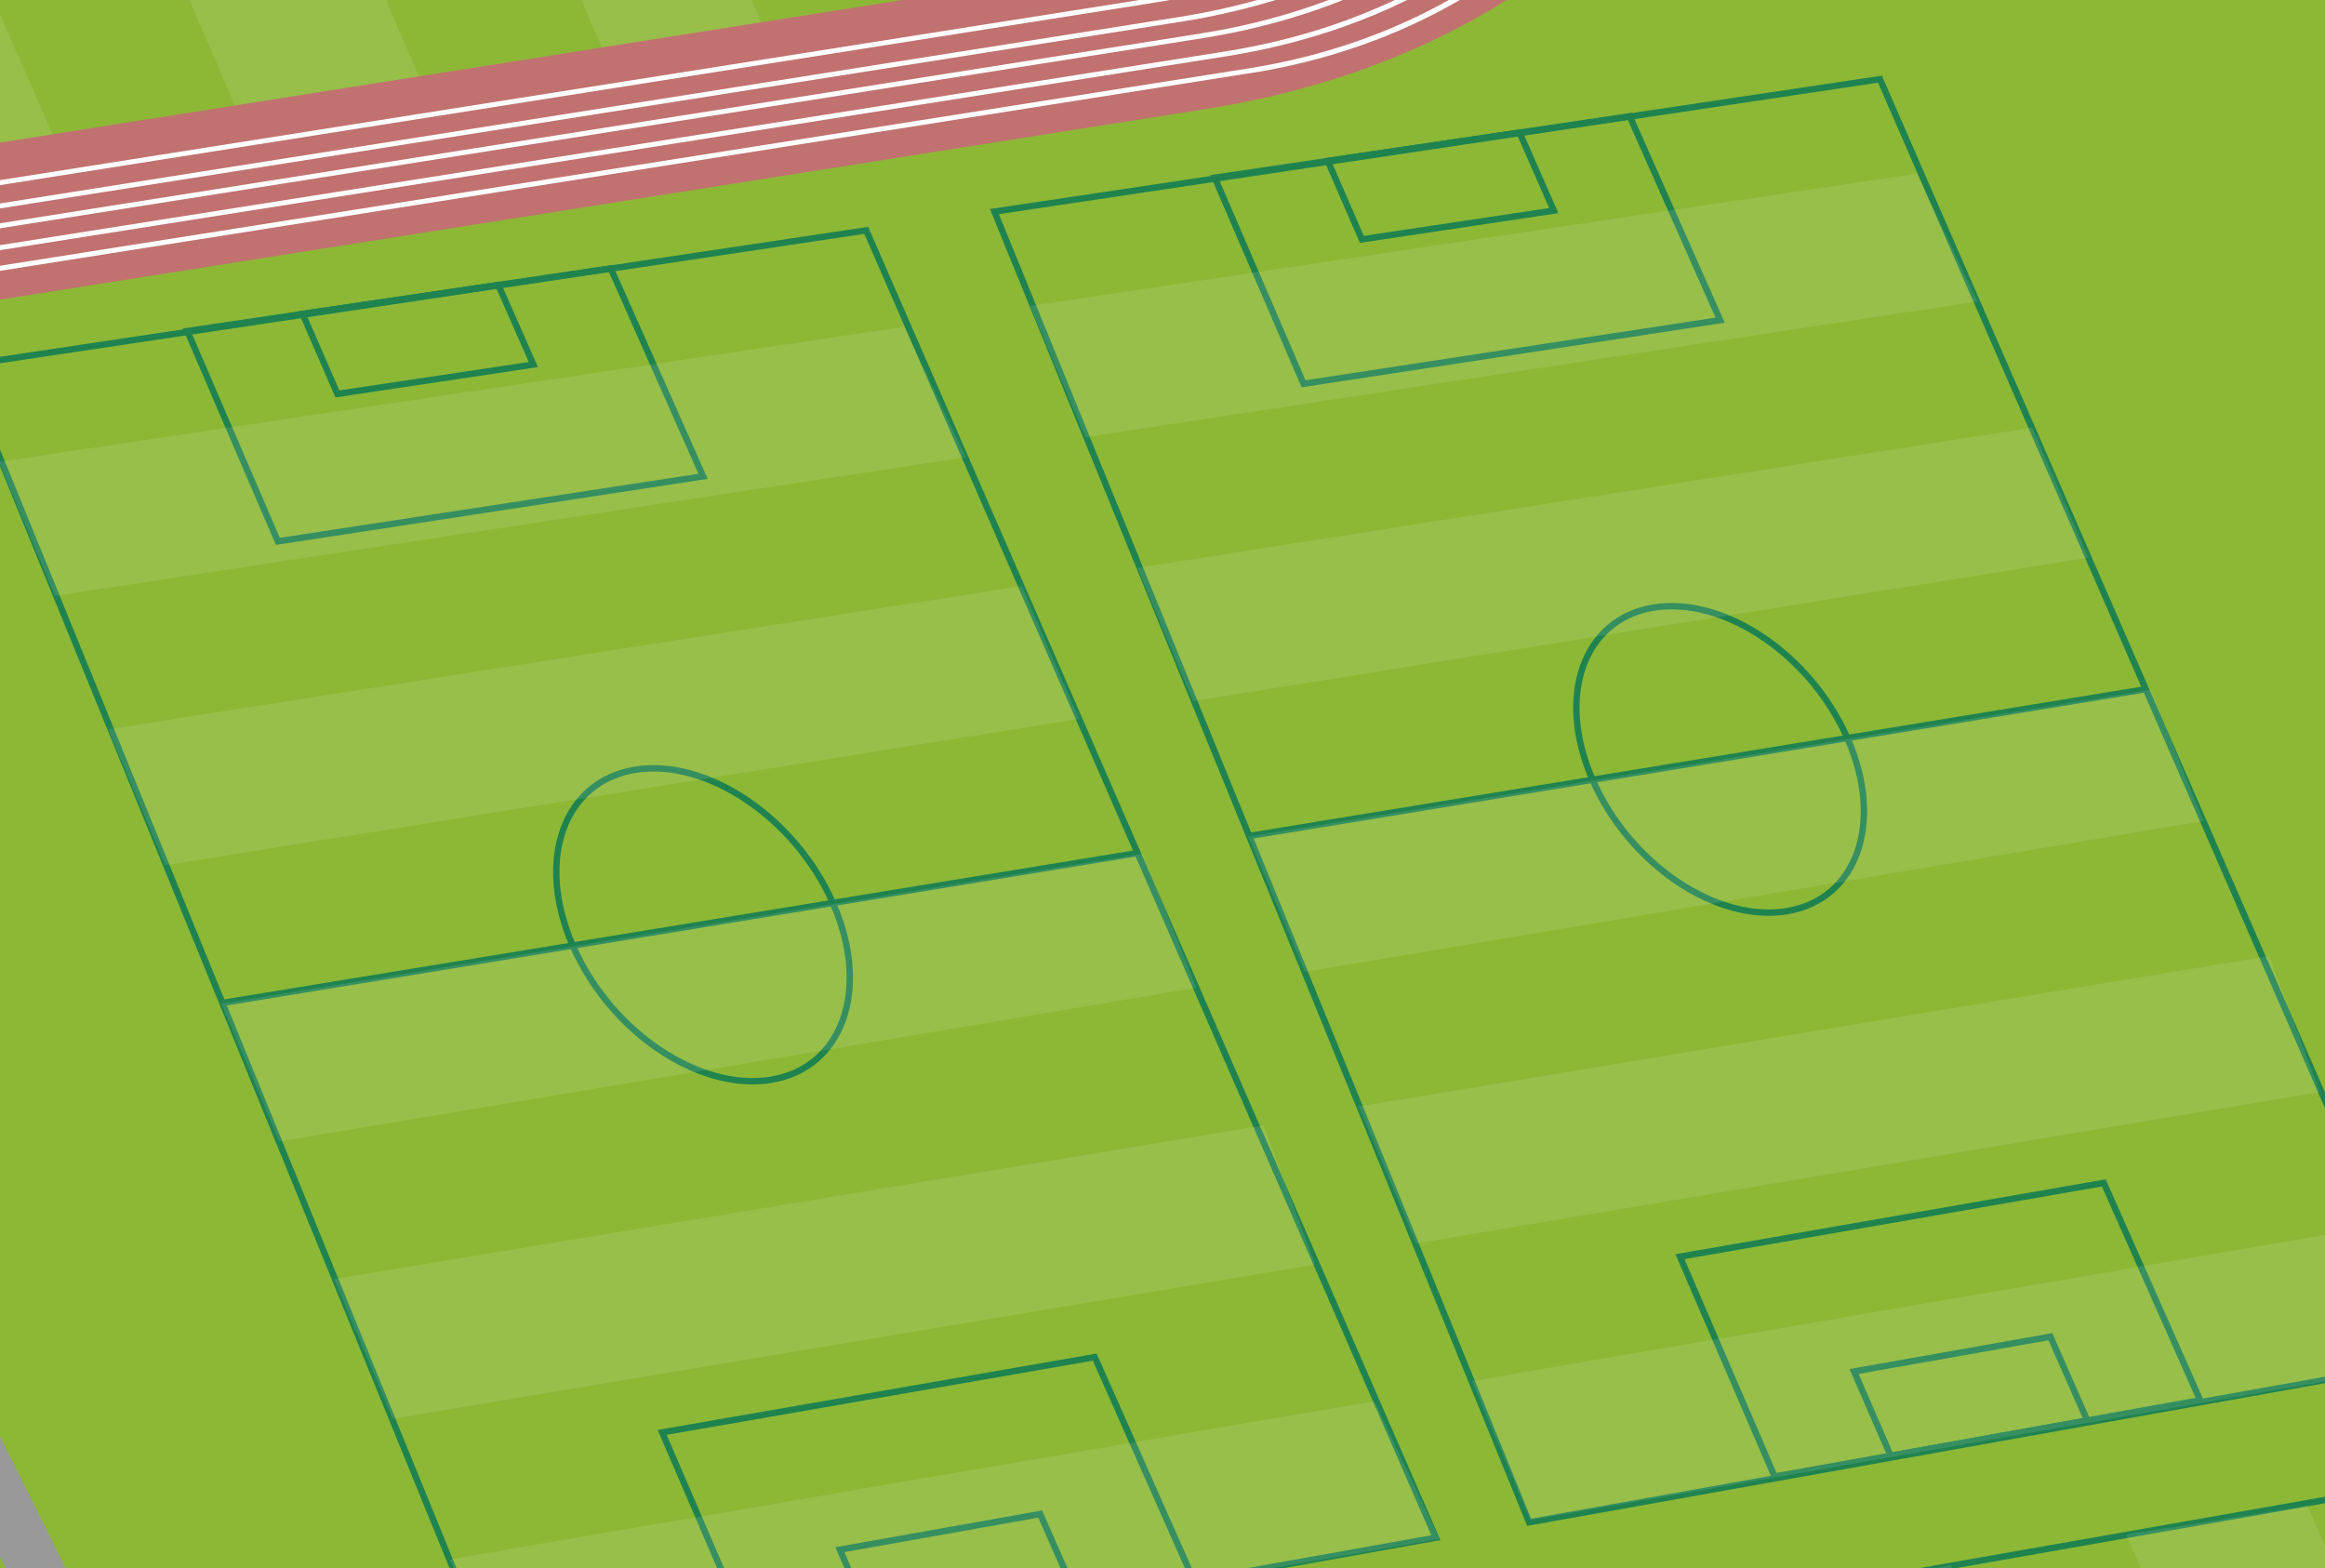 <?xml version="1.0" encoding="UTF-8"?>
<svg id="map" xmlns="http://www.w3.org/2000/svg" viewBox="0 0 185.92 125.41">
  <rect x="0" y="0" width="185.92" height="125.41" fill="#333333" stroke="none"/>
  <defs>
    <style>
      .cls-1 {
        fill: #8cb835;
      }

      .cls-1, .cls-2, .cls-3, .cls-4, .cls-5 {
        stroke-width: 0px;
      }

      .cls-2 {
        fill: #999;
      }

      .cls-6 {
        fill: none;
        stroke: #1f8350;
        stroke-miterlimit: 10;
        stroke-width: .51px;
      }

      .cls-3, .cls-4 {
        fill: #fff;
      }

      .cls-4 {
        opacity: .1;
      }

      .cls-5 {
        fill: #c27171;
      }
    </style>
  </defs>
  <path class="cls-1" d="M274.84,228.27c28.49-59.5-54.18-238.94-89.6-311.4-35.42-72.46-99.31-161.2-174.79-189.26-90.3-33.58-194.59-32.77-237.48-30.9-42.89,1.87-93.1,4.07-93.1,4.07l-233.81,19.08-24.03,1.96s-56.16,2.4-75.69,30.97c-6.71,9.81-16.38,20.43-28.27,29.83-13.78,10.88-39.39,18.35-39.39,18.35l-29.13-9.37s-11.94-4.07-10.96-.9,18.31,12.58,18.44,15.56c.13,2.98-12.37,14.29-34.96,12.03-9.15-.92-21.33-3.28-33.48-4.18-23.56-1.75-47.15,5.09-59.36,13.57-10.35,7.18-32.9,9.16-32.9,9.16-6.44,38.33,5.76,106.07,11.91,142.45,5.14,30.4,21.38,65.17,46.03,86.84,28.13,24.72,57.57,26.63,91.86,23.23,7.15-.71,23.43-2.2,43.21-.85,13.92.95,48.06,18.99,102.01,9.5,59.09-10.4,97.23-53.48,116.74-56.98,113.83-20.43,169.77-26.66,210.8-11.19,35.96,13.56,71.64,69.79,94.2,112.05,14.69,27.52,19.82,34.68,41.29,57.21,40.42,42.4,156.79,80.32,230.79,87.01,74,6.69,162.07-.18,189.67-57.81Z"/>
  <path class="cls-2" d="M-604.2,122.67c5.6-11.89,6.52-30.33,2.48-49.33-2.11-9.88-.14-16.91,1.63-20.1,7.19-1.63,11.59-6.06,10.58-10.63,2.44-2.48,13.32-11.48,46.58-16.5L-277.13-14.03c6.05,4.33,29.04,21.17,44.85,37.69,19.37,20.24,38.15,41.14,55.06,74.15l9-1.66c-17.2-33.56-36.25-54.77-55.9-75.3-14.43-15.08-34.13-30.01-42.89-36.41l99.41-15.01c5.75,3.16,24.7,13.99,30.86,22.56l.58.81c7.37,10.26,17.46,24.32,43.68,34.48,12.09,4.68,24.87,9.9,36.5,17.67,12.27,8.19,22.19,18.61,30.35,31.85C-13.24,96.89-.1,124.11,10.46,145.98c4.86,10.07,9.06,18.76,12.38,25.1,10.49,20.02,16.93,31.68,27.5,38.62,2.61,1.71,5.08,3.01,7.26,4.16,6.37,3.35,11.41,6,16.08,17.14l23.49,56.02,5.06.33-24.09-57.03c-5.02-11.97-10.81-15.02-17.51-18.54-2.19-1.15-4.46-2.34-6.9-3.95-9.91-6.51-16.22-17.94-26.51-37.59-3.31-6.32-7.5-14.99-12.35-25.04-10.58-21.91-23.75-49.19-36.18-69.37-18.17-29.5-41.85-40.5-68.66-50.89-25.05-9.7-34.42-22.76-41.96-33.25l-.59-.82c-5.92-8.24-22.17-17.99-29.76-22.27l29.6-4.47c2.38-.28,4.74-.58,7.03-.93,21.71-3.28,21.85-10.44,20.53-13.59-.19-.44-.56-1.36-1.08-2.62l10.58-1.35,4.96,12.21,7.69-.85-5.02-12.33,55.17-7.91-4.29-10.22-4.23,1.78,2.01,4.78-50.49,7.2-2.54-5.68-7.18,2.04,2.09,4.61-10.53,1.34c-3.88-9.49-10.49-25.68-13.44-32.72-4.06-9.67-22.65-10.64-28.9-9.7-6.25.94-24.67,3.73-34.21,5.17-4.56.69-7.68-1.29-9.86-3.94l-17.77-42.36c-1.83-10.9.05-28.92,18.8-33.07l8.13-1.23c21.55-3.25,53.86-.4,78.58,6.95,3.66,1.09,9.72,2.86,17.39,5.09,43.04,12.56,143.82,41.96,167.23,52.57,23.33,10.57,48.92,33.04,60.36,44.66,5.15,5.23,11.52,12.58,15.05,23.05,3.87,11.49,3.66,24.41-.66,39.51l9.28.95c9.93-34.75-3.1-53.73-15.57-66.39-3.25-3.3-32.62-32.62-62.79-46.29-24.15-10.94-121.84-39.45-168.79-53.14-7.65-2.23-13.7-4-17.33-5.08-26.97-8.02-61.15-10.98-85.05-7.37l-38.86,5.87-15.49-36.93c-4.51-10.75-21.41-20.64-39.32-23.01-18.29-2.42-34.79-.83-47.7,2.79l-7.15,1.71c-4.76,1.33-13.58,3.75-22.82,6.03l-2.99-7.12c6.41-2.14,9.91-6.68,8.03-11.15l-.39-.92,9.85-1.49-1.46-3.49-9.85,1.49-2.26-5.33,9.85-1.49-1.46-3.49-10.29,1.55c-.96-.83-2.72-2.02-4.83-2.92l-3.2-7.63-5.81.88,2.11,5.03c-2.2-.22-4.51-.18-6.81.16l-.56.08c-7.61,1.15-12.67,5.3-12.57,9.81l-10.18,1.54,1.46,3.49,9.74-1.47,1.99,4.74-9.96,1.5,1.46,3.49,9.96-1.5.39.92c1.78,4.25,7.9,7.18,14.81,7.51l3.39,8.08c-8.25,1.85-15.8,3.25-19.94,3.28-13.81.11-24.45-2.62-38.47-7.39-3.02-1.03-5.78-2.24-8.71-3.52-9.38-4.11-20-8.76-38.76-5.93l-79.93,12.07c-7.79,1.18-14.51,4.52-18.42,9.18-3.18,3.79-4.42,8.21-3.67,12.98l-2.37.36c-3.12.47-5.02,2.38-4.24,4.25l19.56,46.61c.78,1.87,3.97,3.01,7.09,2.54l1.78-.27,1.46,3.48-36.09,5.45c-1.61-1.43-4.26-2.16-6.97-1.75-2.3.35-4.12,1.44-5,3-.11.19-.2.39-.27.59l-52.16,7.88-9.22-21.97-55.55,8.39,25.96,61.87-41.3,6.24c-3.89.59-12.97-.99-18.54-2.36-.07-.74-.26-1.48-.57-2.23-2.69-6.41-13.56-10.31-24.24-8.69-10.68,1.61-17.18,8.14-14.49,14.54,2.69,6.41,13.56,10.31,24.24,8.69,6.12-.92,10.86-3.46,13.29-6.66,3.8.87,10.63,2.24,16.75,2.45.12,2.96.62,7.58,2.4,11.83.61,1.44,1.44,3.09,2.33,4.84,2.97,5.84,7.03,13.85,4.16,18.7-.33.56-.69,1.16-1.07,1.78-2.84,4.71-6.56,10.87-8.18,17.93-3.61.11-10.13.72-19.77,3.18-5.57,1.42-13.81,3.16-22.52,5.01-15.07,3.19-32.15,6.81-42.13,10.13-3.92,1.3-7.58,2.55-11.13,3.77-10.4,3.56-19.39,6.64-27.58,8.34-10.89,2.26-18.03,3.18-18.21,3.2l2.2,4.58c.18-.02,5.89-.99,16.94-3.29,8.47-1.76,17.58-4.88,28.13-8.49,3.54-1.21,7.19-2.46,11.09-3.76,9.74-3.23,26.68-6.82,41.63-9.99,8.76-1.86,17.04-3.61,22.71-5.05,8.55-2.18,14.48-2.83,17.92-3-.25,3.27.02,6.69,1.09,10.22,3.29,10.84,10.51,26.31,13.98,33.74.89,1.9,1.59,3.4,1.86,4.04.63,1.49,2.09,4.99,6.91,7.45,5.45,2.78,13.31,3.42,23.38,1.9l65-9.82,3.39,8.09c1.59,3.8,6.64,6.54,12.63,7.32-1.56,3.92-3.06,10.68-1,20.31,3.89,18.28,3.07,35.87-2.2,47.07l9.06,1.54ZM-377.52-238.95l-4.36-10.4c-.97-2.32,1.38-4.67,5.24-5.26l.56-.08c3.86-.58,7.79.83,8.76,3.14l4.36,10.4c.97,2.32-1.38,4.67-5.24,5.26l-.56.08c-3.86.58-7.79-.83-8.76-3.14ZM-335.83-94.32l-22.32,25.63-11.92,1.8-40.07-16.21,74.3-11.22ZM-418.57-81.83l10.69,25.49,4.23-1.78-8.8-20.97,41.81,16.91,14.83-2.24,23.94-27.5,9.5,22.65,4.23-1.78-10.25-24.42,22.95-3.47,24.05,57.32-58.93,8.9-6.62-15.78-16.79,2.54,6.62,15.78-57.52,8.69-24.05-57.32,20.1-3.04ZM-270.59-25.17c-.82-1.97-4.39-10.47-6.14-14.64l.93-.39-24.93-59.42,89.69-13.55,32.88,78.37-85.77,12.95c-2.79-.73-6.05-1.87-6.66-3.32ZM-388.97-92.61l-20.46-48.76,175.43-26.49,20.46,48.76-175.43,26.49ZM-438.89-142.75c-1.66-3.96-11.54-27.51-12.22-29.13-.75-1.78-.42-4.76,5.83-5.71,6.25-.94,30.1-4.55,30.1-4.55l2.9,6.91,9.7-1.47s.24-1.09,1.64-1.93c1.4-.84,4.28-.65,4.28-.65l2.98,7.1s1.56.39,2.39,2.37c.83,1.97,2.53,6.02,2.53,6.02l-1.64.25,1.12,2.66,1.97-.3,1.78,4.24-22.37,3.38,2.41,5.75-33.39,5.04ZM-559.63-212.12c2.58-3.07,6.62-5.22,11.54-5.96l31.41-4.62,9.04,21.55,4.23-1.78-8.59-20.48,40.16-6.19c14.12-2.13,21.24.99,30.26,4.94,3.03,1.33,6.17,2.7,9.69,3.9,15.33,5.21,32.25,10.42,47.55,10.89,8.84.28,21.6-.73,34.32-3.02l-.03.07c1.37.53,2.75,1.05,4.12,1.58,2.61,1,5.21,2,7.82,3,2.52.97,5,2.01,7.48,3.06,1.35.57,2.53,1.52,3.75,2.34l3.68,2.48c1.01.68,2.01,1.36,3.02,2.03l4.5-2.67-11.38-7.49,26.99-4.01.67-3.07-30,4.47c-1.32.2-2.78.15-4.02-.34-2.74-1.08-5.48-2.1-8.25-3.1-.03-.01-.07-.02-.1-.04,5.74-1.3,11.29-2.88,16.26-4.72l8.92-2.5c1.37-.38,2.68-.81,3.94-1.24,2.61-.64,5.46-1.27,7.49-1.53,1.31-.17,2.5-.28,3.59-.34l-.04.38c14.1,1.36,25.33,5.31,28.81,8.36.33.44,1.1,2.1,1.66,3.62l4.3-1.6c-.72-1.94-1.8-4.46-2.86-5.4-2.71-2.42-7.99-4.72-14.55-6.51.06-.12.11-.23.16-.33.57-1.14,3.25-.6,4.4-.35,1.15.25,5.84,1.43,6.21,1.06.12-.12.27-.36.42-.65,10.06,3.48,18.57,9.66,21.25,16.05l15.49,36.93-45.8,6.92c-.94-1.96-1.99-4.35-2.2-5.46-.46-2.34-2.22-10.57-2.3-10.92l-4.49.96c.02.09,1.83,8.54,2.28,10.84.27,1.38,1.16,3.51,1.97,5.29l-6.15.93-5.62-13.39c-1.48-3.54-7.58-3.75-10.13-3.67l.13,4.59c2.41-.07,5.18.39,5.8.95l5.13,12.23-44.28,6.65-2.47-6.02-4.95.9-33.52,4.91-12.83-30.59-4.77.72-1.37-3.26-66.4,10.13,16.69,39.79-22.83,3.45c-1-2-6.26-11.09-20.53-14.52-13.28-3.19-20.08-1.17-28.31-2.44-7.61-1.18-15.92-3.56-21.2-4.41l-2.9-6.84c7.82-1.18,41.95-6.4,41.95-6.4l-3.34-4.13s-34.73,5.29-40.45,6.16l-3.9-9.5c7.82-1.18,39.94-6.04,39.94-6.04l-1.87-4.41s-34.19,5.22-39.91,6.08l-6.21-14.68c-2.75-6.55-.72-11.02,1.46-13.62ZM-595.44-136.08c1.4-.21,2.57.16,3.07.49-.27.18-.75.39-1.44.5-1.41.21-2.59-.17-3.08-.49.27-.18.75-.4,1.45-.5ZM-665.62-146.05l16.38,39.05-46.19,6.98-16.38-39.05,46.19-6.98ZM-654.07-86.64l-5.91-14.09,12.57-1.9,5.91,14.09-12.57,1.9ZM-693.6-95.66l14.11-2.13,5.91,14.09-14.11,2.13-5.91-14.09ZM-769.56-70.14c-5.65.85-11.39-1.21-12.81-4.6-1.42-3.39,2.02-6.84,7.66-7.69,5.65-.85,11.39,1.21,12.81,4.6s-2.02,6.84-7.66,7.69ZM-628.37,32.87h0l-65,9.82c-15.67,2.37-17.67-2.41-18.86-5.26-.3-.72-.98-2.17-1.92-4.19-3.43-7.35-10.57-22.64-13.78-33.23-2.59-8.55.21-16.66,3.6-23.22,4.26-.47,8.57-1.69,9.08-3.09.09-.24.24-.68.42-1.26l40.67-.67,61.17-9.45-.69-4.54-60.86,9.41-38.89.64c.82-2.88,1.6-5.93,1.6-7.1,0-2.24-2.97-3.19-4.67-3.35-.96-.09-1.82-.51-2.5-1.1-1.1-3.5-2.88-7-4.48-10.16-.85-1.68-1.65-3.26-2.2-4.57-1.7-4.05-2.07-8.64-2.13-11.25l96.12-14.52-2.3-5.48-2.81.42-14.91-35.54,51.37-7.76c1.3,1.31,3.42,2.1,5.72,2.1.5,0,1-.04,1.51-.11,2.3-.35,4.12-1.44,5-3,.16-.29.29-.59.38-.89l36.51-5.51,4.62,11.01,13.83-2.09,14.91-2.25,9.98,23.78,3.3,2.86,1.38,3.29-5.04.76,1.92,4.57-8.11,1.23,2.24,5.34,15.13-2.29c9.93-1.5,7.83-6.51,6.94-8.64l-4.47-10.66,3-.45-2.65-6.32,6.31-.99,3.65-9.19c.1-.04.2-.07.3-.11l69.91-10.56,9.79,23.35-30.79,4.69,2.1,5,30.79-4.69,8.57,20.42-47.36,7.23-2.33-5.55-7.46,1.13,2.33,5.55-74.25,11.14-2.03-4.83-2.63.4-7.53-17.96-4.93.75-4.14-22.64-39.39,5.54,1.1,5.73-8.52,2.64-4.09,22.61,23.52-3.55,5.75,13.72,11.02-1.66,1.61,3.84-43.42,6.56-1.49-3.55-12.83,1.94,1.15,2.73-4.22.64,6.07,14.47.5-.07.51,3.36,32.89-4.97-.69-4.54-25.79,3.89-2.73-6.5,9.15-1.38-.04-.09,18.55-2.8,2.8,6.68,4.23-1.78-2.35-5.61,41.15-6.21,2.8,6.68,4.23-1.78-2.35-5.61,48.75-7.36,2.32,5.54-46.35,7,.69,4.54,24.55-3.73,9.79,22.73,7.32-1.09-1-4.48-3.47.5-7.96-18.37,18.27-2.73,1.95,4.66,9.43-1.42-6.11-14.56,23.32-3.52,24.05,57.32-22.02,3.27-4.32-10.11-11.81,1.72,4.44,10.25L-551.81-.75l-3.68-3.78-1.49-3.55-16.88,2.55,1.49,3.55,7.29-1.1c2.7.52,8.74,2.08,10.27,5.72,1.28,3.04.45,5.42-.86,7.19-4.44,2.68-10.6,5.23-17.59,6.29l-25.89,3.91s-8.42,1.1-16.29,2.29l-.56.08c-8.89,1.34-11.85,5.13-12.35,10.47ZM-604.24,48.11l-.56.08c-3.86.58-7.79-.83-8.76-3.14l-5.18-11.68c-.97-2.32,1.38-4.67,5.24-5.26h0c3.86-.58,8.35.74,9.32,3.06l5.18,11.68c.97,2.32-1.38,4.67-5.24,5.26ZM-592.36,35.55l-4.7-11.2,24.47-3.7c6.44-.97,13.06-3.29,18.62-6.53,2.59-1.5,4.77-3.1,6.43-4.68,1.4,3.35,2.71,6.46,3.11,7.42.52,1.23-1.2,2.83-2.96,4.09-24.85,3.98-38.17,10.12-44.98,14.58Z"/>
  <polygon class="cls-4" points="-18.92 -42.31 4.48 11.4 -10.25 13.69 -33.65 -40.2 -18.92 -42.31"/>
  <polygon class="cls-4" points="10.53 -46.89 33.76 6.7 19.03 9 -4.2 -44.78 10.53 -46.89"/>
  <polygon class="cls-4" points="37.92 -51.41 61.26 2.69 48.49 4.65 25.14 -49.64 37.92 -51.41"/>
  <g>
    <path class="cls-5" d="M96.52,8.7L-38.9,30.11C-68.32,34.76-97.66,21.2-104.31-.12c-6.65-21.32,11.86-42.45,41.27-47.1l135.43-21.41c29.41-4.65,58.75,8.91,65.4,30.23,6.65,21.32-11.86,42.45-41.27,47.1ZM-61.01-34.19c-18.57,2.94-30.83,17.97-26.63,31.43,4.2,13.46,24.49,24.15,43.06,21.21L94.73-3.57c18.57-2.94,30.59-18.74,26.39-32.2-4.2-13.46-24.25-23.39-42.82-20.45L-61.01-34.19Z"/>
    <path class="cls-3" d="M94.35,1.75L-41.07,23.16c-23.74,3.75-47.42-7.19-52.79-24.4-5.37-17.21,9.57-34.27,33.32-38.02l135.43-21.41c23.74-3.75,47.42,7.19,52.79,24.4,5.37,17.21-9.57,34.27-33.32,38.02ZM-60.43-38.88c-23.45,3.71-38.21,20.55-32.91,37.55,5.3,17,28.7,27.81,52.15,24.11L94.23,1.37c23.45-3.71,38.21-20.55,32.91-37.55-5.3-17-28.7-27.81-52.15-24.11L-60.43-38.88Z"/>
    <path class="cls-3" d="M92.45.19L-40.27,21.17c-23.66,3.74-46.23-6.26-51.39-22.77-5.15-16.51,9.35-32.37,33.01-36.12l132.72-20.98c23.66-3.74,46.23,6.26,51.39,22.77C130.61-19.42,116.11-3.55,92.45.19ZM-58.53-37.33c-11.24,1.78-20.79,6.37-26.89,12.94-6.18,6.65-8.21,14.72-5.71,22.71,2.5,8,9.13,14.69,18.69,18.85,9.43,4.11,20.82,5.39,32.05,3.62L92.33-.19c11.24-1.78,20.79-6.37,26.89-12.94,6.18-6.65,8.21-14.72,5.71-22.71-2.5-8-9.13-14.69-18.69-18.85-9.43-4.11-20.82-5.39-32.05-3.62L-58.53-37.33Z"/>
    <path class="cls-3" d="M96.18,3.05L-41.95,24.89c-23.8,3.76-48.62-8.16-54.2-26.04-2.67-8.55-.64-17.4,5.72-24.92,6.4-7.58,16.36-12.77,28.02-14.62l138.13-21.84c11.67-1.84,23.77-.14,34.08,4.8,10.23,4.9,17.33,12.31,20,20.86C135.38-19,119.98-.71,96.18,3.05ZM-62.3-40.3c-11.52,1.82-21.35,6.95-27.68,14.44-6.28,7.44-8.29,16.18-5.65,24.63,5.51,17.67,30.04,29.46,53.55,25.74L96.06,2.67c23.52-3.72,38.72-21.79,33.21-39.46-2.64-8.45-9.66-15.77-19.77-20.61-10.19-4.88-22.14-6.56-33.67-4.74L-62.3-40.3Z"/>
    <path class="cls-3" d="M98.06,4.5L-42.79,26.77c-11.81,1.87-24.22-.07-34.93-5.46-10.37-5.22-17.86-13.17-20.56-21.83-2.7-8.66-.64-18.12,5.65-25.97,6.5-8.11,16.58-13.61,28.4-15.47l140.84-22.27c11.81-1.87,24.22.07,34.93,5.46,10.37,5.22,17.86,13.17,20.56,21.83,2.7,8.66.64,18.12-5.65,25.97-6.5,8.11-16.58,13.61-28.4,15.47ZM-64.12-41.58c-11.66,1.84-21.62,7.27-28.05,15.29-6.22,7.76-8.26,17.13-5.59,25.69,2.67,8.56,10.08,16.43,20.34,21.59,10.59,5.33,22.84,7.24,34.5,5.4L97.94,4.12c11.66-1.84,21.62-7.27,28.05-15.29,6.22-7.76,8.26-17.13,5.59-25.69-2.67-8.56-10.09-16.43-20.34-21.59-10.59-5.33-22.84-7.24-34.5-5.4l-140.84,22.27Z"/>
    <path class="cls-3" d="M99.95,5.85L-43.71,28.57c-11.97,1.89-24.68-.29-35.81-6.15-10.66-5.62-18.37-13.94-21.15-22.84-2.77-8.87-.71-18.66,5.64-26.86,6.61-8.53,16.85-14.27,28.84-16.16l143.66-22.71c11.99-1.9,24.69.22,35.74,5.95,10.63,5.51,18.32,13.77,21.09,22.64,2.78,8.9.74,18.76-5.58,27.06-6.59,8.66-16.81,14.47-28.78,16.36ZM-66.06-43.06c-11.84,1.87-21.96,7.55-28.49,15.97-6.29,8.12-8.32,17.81-5.58,26.59,2.75,8.8,10.38,17.04,20.93,22.6,10.99,5.79,23.56,7.95,35.37,6.08L99.84,5.47c11.82-1.87,21.91-7.61,28.43-16.17,6.26-8.22,8.27-17.98,5.52-26.79-2.74-8.78-10.35-16.95-20.87-22.4-10.93-5.67-23.47-7.76-35.31-5.89l-143.66,22.71Z"/>
  </g>
  <g>
    <polygon class="cls-6" points="215.74 165.98 75.34 190.86 55.21 142.94 195 118.35 215.74 165.98"/>
    <polygon class="cls-4" points="156.01 125.17 176.7 173.03 162.2 175.52 141.65 127.74 156.01 125.17"/>
    <polygon class="cls-4" points="184.52 120.41 205.41 167.96 190.92 170.45 170.02 122.71 184.52 120.41"/>
  </g>
  <g>
    <g>
      <polygon class="cls-6" points="-3.01 29.24 40.64 136.22 114.82 122.96 69.27 18.42 -3.01 29.24"/>
      <polygon class="cls-6" points="52.95 114.54 60.68 132.49 95.41 126.26 87.54 108.52 52.95 114.54"/>
      <polygon class="cls-6" points="67.16 123.92 70.14 130.79 86.19 127.91 83.18 121.07 67.16 123.92"/>
      <polygon class="cls-6" points="24.2 25.1 26.98 31.5 42.65 29.15 39.85 22.79 24.2 25.1"/>
      <polygon class="cls-6" points="14.98 26.47 22.22 43.29 56.22 38.09 48.84 21.46 14.98 26.47"/>
      <path class="cls-6" d="M50.82,61.55c-5.74.91-8,7.19-5.03,14.04,2.99,6.89,10.11,11.71,15.89,10.75,5.75-.96,7.94-7.3,4.92-14.14-3.01-6.81-10.06-11.56-15.78-10.65Z"/>
      <line class="cls-6" x1="90.91" y1="68.22" x2="17.9" y2="80.18"/>
    </g>
    <polygon class="cls-4" points="109.9 112.04 35.97 124.69 40.73 136.04 115.11 123.07 109.9 112.04"/>
    <polygon class="cls-4" points="101.04 89.99 26.72 102.28 31.41 113.46 105.17 101.11 101.04 89.99"/>
    <polygon class="cls-4" points="91.37 68.26 17.71 80.25 22.33 91.28 95.68 78.99 91.37 68.26"/>
    <polygon class="cls-4" points="81.7 46.86 8.65 58.32 13.21 69.19 86.28 57.49 81.7 46.86"/>
    <polygon class="cls-4" points="72.3 26.13 -.09 36.93 4.4 47.65 77.22 36.57 72.3 26.13"/>
  </g>
  <g>
    <g>
      <polygon class="cls-6" points="79.52 16.92 122.28 121.73 194.96 108.73 150.33 6.33 79.52 16.92"/>
      <polygon class="cls-6" points="134.34 100.49 141.91 118.07 175.94 111.97 168.23 94.59 134.34 100.49"/>
      <polygon class="cls-6" points="148.26 109.67 151.19 116.41 166.91 113.59 163.96 106.89 148.26 109.67"/>
      <polygon class="cls-6" points="106.18 12.87 108.9 19.14 124.25 16.84 121.51 10.6 106.18 12.87"/>
      <polygon class="cls-6" points="97.14 14.21 104.24 30.69 137.55 25.6 130.32 9.3 97.14 14.21"/>
      <path class="cls-6" d="M132.26,48.58c-5.62.9-7.84,7.04-4.92,13.75,2.93,6.75,9.91,11.47,15.56,10.53,5.64-.94,7.78-7.15,4.82-13.85-2.95-6.67-9.85-11.32-15.46-10.43Z"/>
      <line class="cls-6" x1="171.53" y1="55.12" x2="100" y2="66.83"/>
    </g>
    <polygon class="cls-4" points="190.13 98.03 117.71 110.43 122.38 121.55 195.23 108.84 190.13 98.03"/>
    <polygon class="cls-4" points="181.46 76.44 108.65 88.47 113.24 99.43 185.5 87.33 181.46 76.44"/>
    <polygon class="cls-4" points="171.98 55.15 99.82 66.9 104.35 77.71 176.2 65.66 171.98 55.15"/>
    <polygon class="cls-4" points="162.51 34.19 90.95 45.41 95.41 56.07 166.99 44.6 162.51 34.19"/>
    <polygon class="cls-4" points="153.29 13.88 82.38 24.46 86.79 34.96 158.12 24.11 153.29 13.88"/>
  </g>
</svg>